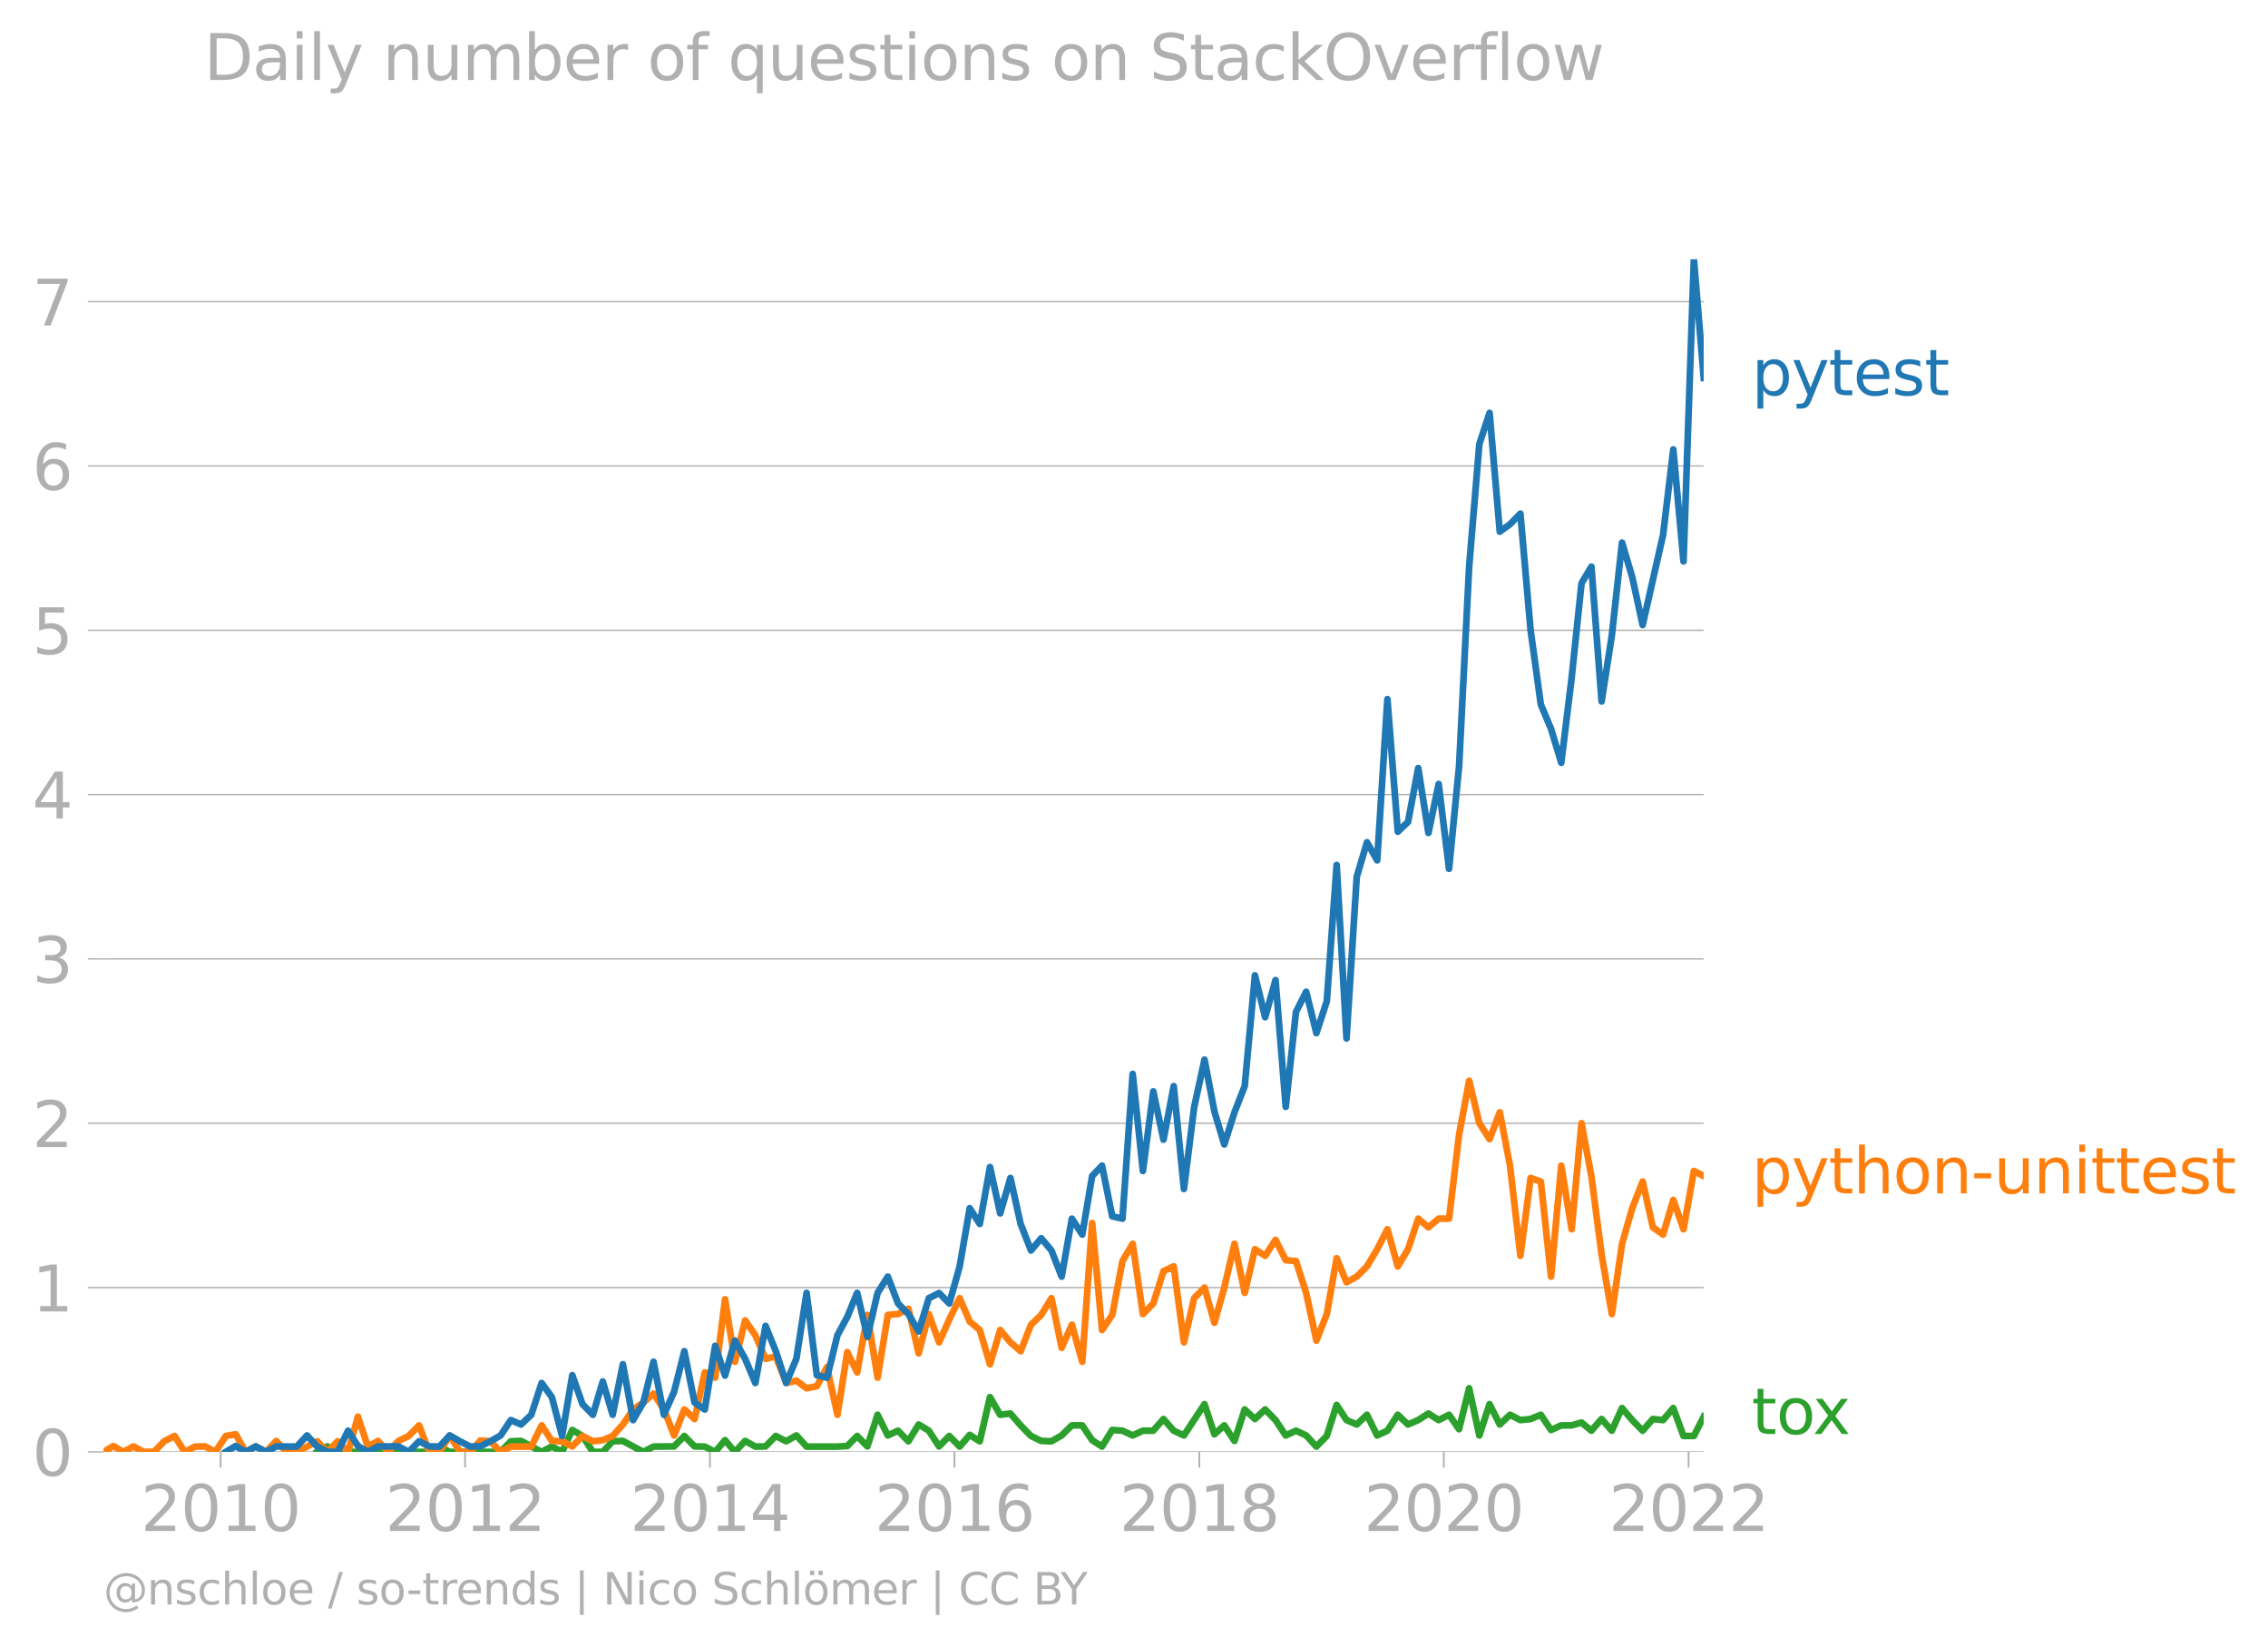 <svg xmlns:xlink="http://www.w3.org/1999/xlink" width="674.897" height="489.969" viewBox="0 0 506.173 367.477" xmlns="http://www.w3.org/2000/svg"><defs><style>*{stroke-linejoin:round;stroke-linecap:butt}</style></defs><g id="figure_1"><path d="M0 367.477h506.173V0H0v367.477z" style="fill:none" id="patch_1"/><g id="axes_1"><path d="M23.108 323.95h357.12V57.838H23.108V323.95z" style="fill:none" id="patch_2"/><g id="matplotlib.axis_1"><g id="xtick_1"><g id="line2d_1"><defs><path id="me0390c2748" d="M0 0v3.5" style="stroke:#b0b0b0;stroke-width:.4"/></defs><use xlink:href="#me0390c2748" x="49.233" y="323.95" style="fill:#b0b0b0;stroke:#b0b0b0;stroke-width:.4"/></g><g style="fill:#b0b0b0" transform="matrix(.14 0 0 -.14 31.418 341.588)" id="text_1"><defs><path id="DejaVuSans-32" d="M1228 531h2203V0H469v531q359 372 979 998 621 627 780 809 303 340 423 576 121 236 121 464 0 372-261 606-261 235-680 235-297 0-627-103-329-103-704-313v638q381 153 712 231 332 78 607 78 725 0 1156-363 431-362 431-968 0-288-108-546-107-257-392-607-78-91-497-524-418-433-1181-1211z" transform="scale(.016)"/><path id="DejaVuSans-30" d="M2034 4250q-487 0-733-480-245-479-245-1442 0-959 245-1439 246-480 733-480 491 0 736 480 246 480 246 1439 0 963-246 1442-245 480-736 480zm0 500q785 0 1199-621 414-620 414-1801 0-1178-414-1799Q2819-91 2034-91q-784 0-1198 620-414 621-414 1799 0 1181 414 1801 414 621 1198 621z" transform="scale(.016)"/><path id="DejaVuSans-31" d="M794 531h1031v3560L703 3866v575l1116 225h631V531h1031V0H794v531z" transform="scale(.016)"/></defs><use xlink:href="#DejaVuSans-32"/><use xlink:href="#DejaVuSans-30" x="63.623"/><use xlink:href="#DejaVuSans-31" x="127.246"/><use xlink:href="#DejaVuSans-30" x="190.869"/></g></g><g id="xtick_2"><use xlink:href="#me0390c2748" x="103.801" y="323.95" style="fill:#b0b0b0;stroke:#b0b0b0;stroke-width:.4" id="line2d_2"/><g style="fill:#b0b0b0" transform="matrix(.14 0 0 -.14 85.986 341.588)" id="text_2"><use xlink:href="#DejaVuSans-32"/><use xlink:href="#DejaVuSans-30" x="63.623"/><use xlink:href="#DejaVuSans-31" x="127.246"/><use xlink:href="#DejaVuSans-32" x="190.869"/></g></g><g id="xtick_3"><use xlink:href="#me0390c2748" x="158.443" y="323.95" style="fill:#b0b0b0;stroke:#b0b0b0;stroke-width:.4" id="line2d_3"/><g style="fill:#b0b0b0" transform="matrix(.14 0 0 -.14 140.628 341.588)" id="text_3"><defs><path id="DejaVuSans-34" d="M2419 4116 825 1625h1594v2491zm-166 550h794V1625h666v-525h-666V0h-628v1100H313v609l1940 2957z" transform="scale(.016)"/></defs><use xlink:href="#DejaVuSans-32"/><use xlink:href="#DejaVuSans-30" x="63.623"/><use xlink:href="#DejaVuSans-31" x="127.246"/><use xlink:href="#DejaVuSans-34" x="190.869"/></g></g><g id="xtick_4"><use xlink:href="#me0390c2748" x="213.011" y="323.95" style="fill:#b0b0b0;stroke:#b0b0b0;stroke-width:.4" id="line2d_4"/><g style="fill:#b0b0b0" transform="matrix(.14 0 0 -.14 195.196 341.588)" id="text_4"><defs><path id="DejaVuSans-36" d="M2113 2584q-425 0-674-291-248-290-248-796 0-503 248-796 249-292 674-292t673 292q248 293 248 796 0 506-248 796-248 291-673 291zm1253 1979v-575q-238 112-480 171-242 60-480 60-625 0-955-422-329-422-376-1275 184 272 462 417 279 145 613 145 703 0 1111-427 408-426 408-1160 0-719-425-1154Q2819-91 2113-91q-810 0-1238 620-428 621-428 1799 0 1106 525 1764t1409 658q238 0 480-47t505-140z" transform="scale(.016)"/></defs><use xlink:href="#DejaVuSans-32"/><use xlink:href="#DejaVuSans-30" x="63.623"/><use xlink:href="#DejaVuSans-31" x="127.246"/><use xlink:href="#DejaVuSans-36" x="190.869"/></g></g><g id="xtick_5"><use xlink:href="#me0390c2748" x="267.653" y="323.95" style="fill:#b0b0b0;stroke:#b0b0b0;stroke-width:.4" id="line2d_5"/><g style="fill:#b0b0b0" transform="matrix(.14 0 0 -.14 249.838 341.588)" id="text_5"><defs><path id="DejaVuSans-38" d="M2034 2216q-450 0-708-241-257-241-257-662 0-422 257-663 258-241 708-241t709 242q260 243 260 662 0 421-258 662-257 241-711 241zm-631 268q-406 100-633 378-226 279-226 679 0 559 398 884 399 325 1092 325 697 0 1094-325t397-884q0-400-227-679-226-278-629-378 456-106 710-416 255-309 255-755 0-679-414-1042Q2806-91 2034-91q-771 0-1186 362-414 363-414 1042 0 446 256 755 257 310 713 416zm-231 997q0-362 226-565 227-203 636-203 407 0 636 203 230 203 230 565 0 363-230 566-229 203-636 203-409 0-636-203-226-203-226-566z" transform="scale(.016)"/></defs><use xlink:href="#DejaVuSans-32"/><use xlink:href="#DejaVuSans-30" x="63.623"/><use xlink:href="#DejaVuSans-31" x="127.246"/><use xlink:href="#DejaVuSans-38" x="190.869"/></g></g><g id="xtick_6"><use xlink:href="#me0390c2748" x="322.221" y="323.95" style="fill:#b0b0b0;stroke:#b0b0b0;stroke-width:.4" id="line2d_6"/><g style="fill:#b0b0b0" transform="matrix(.14 0 0 -.14 304.406 341.588)" id="text_6"><use xlink:href="#DejaVuSans-32"/><use xlink:href="#DejaVuSans-30" x="63.623"/><use xlink:href="#DejaVuSans-32" x="127.246"/><use xlink:href="#DejaVuSans-30" x="190.869"/></g></g><g id="xtick_7"><use xlink:href="#me0390c2748" x="376.864" y="323.95" style="fill:#b0b0b0;stroke:#b0b0b0;stroke-width:.4" id="line2d_7"/><g style="fill:#b0b0b0" transform="matrix(.14 0 0 -.14 359.049 341.588)" id="text_7"><use xlink:href="#DejaVuSans-32"/><use xlink:href="#DejaVuSans-30" x="63.623"/><use xlink:href="#DejaVuSans-32" x="127.246"/><use xlink:href="#DejaVuSans-32" x="190.869"/></g></g></g><g id="matplotlib.axis_2"><g id="ytick_1"><path d="M23.108 323.95h357.12" clip-path="url(#p24a6ce2df0)" style="fill:none;stroke:#b0b0b0;stroke-width:.3;stroke-linecap:square" id="line2d_8"/><g id="line2d_9"><defs><path id="m17e902b3f2" d="M0 0h-3.5" style="stroke:#b0b0b0;stroke-width:.3"/></defs><use xlink:href="#m17e902b3f2" x="23.108" y="323.95" style="fill:#b0b0b0;stroke:#b0b0b0;stroke-width:.3"/></g><use xlink:href="#DejaVuSans-30" style="fill:#b0b0b0" transform="matrix(.14 0 0 -.14 7.2 329.269)" id="text_8"/></g><g id="ytick_2"><path d="M23.108 287.285h357.12" clip-path="url(#p24a6ce2df0)" style="fill:none;stroke:#b0b0b0;stroke-width:.3;stroke-linecap:square" id="line2d_10"/><use xlink:href="#m17e902b3f2" x="23.108" y="287.285" style="fill:#b0b0b0;stroke:#b0b0b0;stroke-width:.3" id="line2d_11"/><use xlink:href="#DejaVuSans-31" style="fill:#b0b0b0" transform="matrix(.14 0 0 -.14 7.2 292.604)" id="text_9"/></g><g id="ytick_3"><path d="M23.108 250.621h357.12" clip-path="url(#p24a6ce2df0)" style="fill:none;stroke:#b0b0b0;stroke-width:.3;stroke-linecap:square" id="line2d_12"/><use xlink:href="#m17e902b3f2" x="23.108" y="250.621" style="fill:#b0b0b0;stroke:#b0b0b0;stroke-width:.3" id="line2d_13"/><use xlink:href="#DejaVuSans-32" style="fill:#b0b0b0" transform="matrix(.14 0 0 -.14 7.2 255.94)" id="text_10"/></g><g id="ytick_4"><path d="M23.108 213.957h357.12" clip-path="url(#p24a6ce2df0)" style="fill:none;stroke:#b0b0b0;stroke-width:.3;stroke-linecap:square" id="line2d_14"/><use xlink:href="#m17e902b3f2" x="23.108" y="213.957" style="fill:#b0b0b0;stroke:#b0b0b0;stroke-width:.3" id="line2d_15"/><g style="fill:#b0b0b0" transform="matrix(.14 0 0 -.14 7.2 219.276)" id="text_11"><defs><path id="DejaVuSans-33" d="M2597 2516q453-97 707-404 255-306 255-756 0-690-475-1069Q2609-91 1734-91q-293 0-604 58T488 141v609q262-153 574-231 313-78 654-78 593 0 904 234t311 681q0 413-289 645-289 233-804 233h-544v519h569q465 0 712 186t247 536q0 359-255 551-254 193-729 193-260 0-557-57-297-56-653-174v562q360 100 674 150t592 50q719 0 1137-327 419-326 419-882 0-388-222-655t-631-370z" transform="scale(.016)"/></defs><use xlink:href="#DejaVuSans-33"/></g></g><g id="ytick_5"><path d="M23.108 177.293h357.12" clip-path="url(#p24a6ce2df0)" style="fill:none;stroke:#b0b0b0;stroke-width:.3;stroke-linecap:square" id="line2d_16"/><use xlink:href="#m17e902b3f2" x="23.108" y="177.293" style="fill:#b0b0b0;stroke:#b0b0b0;stroke-width:.3" id="line2d_17"/><use xlink:href="#DejaVuSans-34" style="fill:#b0b0b0" transform="matrix(.14 0 0 -.14 7.2 182.611)" id="text_12"/></g><g id="ytick_6"><path d="M23.108 140.628h357.12" clip-path="url(#p24a6ce2df0)" style="fill:none;stroke:#b0b0b0;stroke-width:.3;stroke-linecap:square" id="line2d_18"/><use xlink:href="#m17e902b3f2" x="23.108" y="140.628" style="fill:#b0b0b0;stroke:#b0b0b0;stroke-width:.3" id="line2d_19"/><g style="fill:#b0b0b0" transform="matrix(.14 0 0 -.14 7.2 145.947)" id="text_13"><defs><path id="DejaVuSans-35" d="M691 4666h2478v-532H1269V2991q137 47 274 70 138 23 276 23 781 0 1237-428 457-428 457-1159 0-753-469-1171Q2575-91 1722-91q-294 0-599 50Q819 9 494 109v635q281-153 581-228t634-75q541 0 856 284 316 284 316 772 0 487-316 771-315 285-856 285-253 0-505-56-251-56-513-175v2344z" transform="scale(.016)"/></defs><use xlink:href="#DejaVuSans-35"/></g></g><g id="ytick_7"><path d="M23.108 103.964h357.12" clip-path="url(#p24a6ce2df0)" style="fill:none;stroke:#b0b0b0;stroke-width:.3;stroke-linecap:square" id="line2d_20"/><use xlink:href="#m17e902b3f2" x="23.108" y="103.964" style="fill:#b0b0b0;stroke:#b0b0b0;stroke-width:.3" id="line2d_21"/><use xlink:href="#DejaVuSans-36" style="fill:#b0b0b0" transform="matrix(.14 0 0 -.14 7.2 109.283)" id="text_14"/></g><g id="ytick_8"><path d="M23.108 67.3h357.12" clip-path="url(#p24a6ce2df0)" style="fill:none;stroke:#b0b0b0;stroke-width:.3;stroke-linecap:square" id="line2d_22"/><use xlink:href="#m17e902b3f2" x="23.108" y="67.3" style="fill:#b0b0b0;stroke:#b0b0b0;stroke-width:.3" id="line2d_23"/><g style="fill:#b0b0b0" transform="matrix(.14 0 0 -.14 7.2 72.618)" id="text_15"><defs><path id="DejaVuSans-37" d="M525 4666h3000v-269L1831 0h-659l1594 4134H525v532z" transform="scale(.016)"/></defs><use xlink:href="#DejaVuSans-37"/></g></g></g><path d="m70.798 323.95 2.28-1.222 2.28 1.222h20.444l2.28-1.183 2.28 1.183h11.362l2.28-2.366 2.28-.078 4.597 2.444 2.28-1.222 2.28 1.222 2.28-4.889 2.28 1.34 2.317 3.549h2.205l2.205-2.366 2.28-.078 4.56 2.444 2.28-1.183 4.597-.04 2.28-2.325 2.28 2.326 2.28.04 2.317 1.182 2.205-2.62 2.205 2.62 2.28-2.444 2.28 1.261 2.28-.04 2.28-2.325 2.317 1.182 2.28-1.3 2.28 2.483h6.877l2.205-.127 2.205-2.238 2.28 2.326 2.28-7.057 2.28 4.612 2.28-1.064 2.317 2.365 2.28-3.745 2.28 1.38 2.28 3.509 2.28-2.326 2.317 2.365 2.242-2.61 2.243 1.427 2.28-9.856 2.28 3.943 2.28-.276 2.28 2.641 2.316 2.366 2.28 1.104 2.28.078 2.28-1.3 2.28-2.248h2.317l2.205 3.295 2.205 1.436 2.28-3.706 2.28.158 2.28 1.064 2.28-1.064h2.317l2.28-2.602 2.28 2.602 2.28 1.064 4.597-6.978 2.205 6.716 2.205-1.985 2.28 3.47 2.28-7.018 2.28 2.129 2.28-2.129 2.317 2.365 2.28 3.43 2.28-1.064 2.28 1.064 2.28 2.484 2.317-2.365 2.205-6.928 2.205 3.38 2.28.985 2.28-2.168 2.28 4.612 2.28-1.064 2.317-3.548 2.28 2.168 2.28-.986 2.28-1.458 2.28 1.458 2.317-1.182 2.242 3.222 2.243-9.136 2.28 10.526 2.28-6.978 2.28 4.534 2.28-2.168 2.317 1.182 2.28-.236 2.28-.946 2.28 3.39 2.28-1.025h2.316l2.206-.633 2.205 1.816 2.28-2.602 2.28 2.602 2.28-5.046 2.28 2.68 2.317 2.366 2.28-2.602 2.28.236 2.28-2.68 2.28 6.229h2.316l2.206-4.309h0" clip-path="url(#p24a6ce2df0)" style="fill:none;stroke:#2ca02c;stroke-width:1.5;stroke-linecap:square" id="line2d_24"/><path d="m23.108 323.95 2.205-1.31 2.205 1.31 2.28-1.222 2.28 1.222h2.28l2.28-2.366 2.317-1.182 2.28 3.548 2.28-1.183 2.28-.04 2.28 1.223 2.316-3.548 2.206-.38 2.205 3.928 2.28-1.222 2.28 1.222 2.28-2.444 2.28 2.444h2.316l4.56-2.366 2.28 2.366 2.28-2.366 2.317 2.366 2.205-7.857 2.206 6.674 2.28-1.261 2.28 2.444 2.28-2.444 2.28-1.104 2.316-2.366 2.28 5.914h2.28l2.28-3.667 2.28 3.667h2.317l2.243-2.529 2.242.163 2.28 2.366 2.28-1.183h4.56l2.317-4.73 2.28 3.469 2.28.078 2.28 1.144 2.28-2.326 2.317 1.182 2.205-.253 2.205-.93 2.28-2.562 2.28-3.35 2.28-1.538 2.28-2.011 2.317 3.548 2.28 5.795 2.28-5.795 2.28 2.129 2.28-10.408 2.317 1.183 2.205-17.488 2.205 13.94 2.28-9.226 2.28 3.312 2.28 5.243 2.28-.512 2.317 5.913 2.28-.512 2.28 1.695 2.28-.473 2.28-4.258 2.317 10.645 2.205-13.982 2.205 4.52 2.28-12.813 2.28 13.996 2.28-13.996 2.28-.197 2.317-1.183 2.28 9.935 2.28-8.752 2.28 6.308 2.28-5.125 2.317-4.731 2.242 5.22 2.243 1.876 2.28 7.649 2.28-7.649 2.28 2.76 2.28 1.971 2.316-5.913 2.28-2.169 2.28-3.745 2.28 11.078 2.28-5.164 2.317 8.279 2.205-30.962 2.205 23.865 2.28-3.35 2.28-12.025 2.28-3.864 2.28 15.691 2.317-2.365 2.28-7.215 2.28-1.064 2.28 16.952 2.28-9.856 2.317-2.366 2.205 7.857 2.205-7.857 2.28-9.777 2.28 10.96 2.28-9.738 2.28 1.46 2.317-3.549 2.28 4.534 2.28.197 2.28 7.136 2.28 10.605 2.317-5.914 2.205-12.46 2.205 5.364 2.28-1.262 2.28-2.286 2.28-3.825 2.28-4.454 2.317 8.279 2.28-3.825 2.28-6.82 2.28 1.932 2.28-1.932h2.317l2.242-18.76 2.243-11.99 2.28 9.461 2.28 3.548 2.28-5.992 2.28 11.906 2.317 20.106 2.28-17.346 2.28.788 2.28 21.21 2.28-24.758 2.316 14.193 2.206-23.655 2.205 11.827 2.28 17.505 2.28 13.246 2.28-15.69 2.28-7.964 2.317-5.914 2.28 10.21 2.28 1.617 2.28-7.727 2.28 6.545 2.316-13.01 2.206 1.14h0" clip-path="url(#p24a6ce2df0)" style="fill:none;stroke:#ff7f0e;stroke-width:1.5;stroke-linecap:square" id="line2d_25"/><path d="m50.391 323.95 2.206-1.31 2.205 1.31 2.28-1.222 2.28 1.222 2.28-1.222 4.596.04 2.28-2.485 2.28 2.484 2.28 1.183h2.28l2.317-4.731 2.205 3.421 2.206 1.31 2.28-1.222h4.56l2.28 1.222 2.316-2.366 2.28 1.144 2.28.04 2.28-2.485 2.28 1.301 2.317 1.183 2.243-.081 2.242-1.102 2.28-1.3 2.28-3.43 2.28.985 2.28-2.168 2.317-7.097 2.28 3.154 2.28 8.674 2.28-13.562 2.28 6.465 2.317 2.366 2.205-7.434 2.205 7.434 2.28-11.275 2.28 12.457 2.28-3.902 2.28-9.107 2.317 11.827 2.28-5.165 2.28-9.028 2.28 11.473 2.28 1.537 2.317-14.193 2.205 6.632 2.205-7.814 2.28 4.06 2.28 5.401 2.28-12.733 2.28 5.637 2.317 7.096 2.28-5.4 2.28-14.706 2.28 18.372 2.28.552 2.317-9.462 2.205-4.097 2.205-5.365 2.28 9.817 2.28-9.817 2.28-3.627 2.28 5.993 2.317 2.365 2.28 3.864 2.28-7.412 2.28-1.143 2.28 2.326 2.317-8.28 2.242-12.969 2.243 3.508 2.28-12.695 2.28 10.33 2.28-7.885 2.28 10.25 2.316 5.913 2.28-2.72 2.28 2.72 2.28 5.835 2.28-12.93 2.317 3.547 2.205-13.052 2.205-2.323 2.28 11.315 2.28.512 2.28-32.288 2.28 21.644 2.317-17.741 2.28 10.763 2.28-11.946 2.28 22.945 2.28-18.214 2.317-10.644 2.205 11.573 2.205 7.35 2.28-7.175 2.28-5.835 2.28-24.719 2.28 9.344 2.317-8.28 2.28 28.268 2.28-21.17 2.28-4.495 2.28 9.225 2.317-7.096 2.205-30.413 2.205 38.692 2.28-36.073 2.28-7.688 2.28 4.021 2.28-35.954 2.317 29.568 2.28-2.169 2.28-12.024 2.28 14.469 2.28-10.92 2.317 18.923 2.242-22.88 2.243-44.535 2.28-27.36 2.28-6.94 2.28 26.494 2.28-1.656 2.317-2.366 2.28 26.02 2.28 16.558 2.28 5.44 2.28 7.57 2.316-18.923 2.206-21.12 2.205-3.717 2.28 30.08 2.28-14.705 2.28-20.737 2.28 7.727 2.317 10.644 4.56-20.106 2.28-19.042 2.28 24.956 2.316-67.415 2.206 26.484h0" clip-path="url(#p24a6ce2df0)" style="fill:none;stroke:#1f77b4;stroke-width:1.5;stroke-linecap:square" id="line2d_26"/><g style="fill:#1f77b4" transform="matrix(.14 0 0 -.14 390.941 88.185)" id="text_16"><defs><path id="DejaVuSans-70" d="M1159 525v-1856H581v4831h578v-531q182 312 458 463 277 152 661 152 638 0 1036-506 399-506 399-1331T3314 415Q2916-91 2278-91q-384 0-661 152-276 152-458 464zm1957 1222q0 634-261 995t-717 361q-457 0-718-361t-261-995q0-634 261-995t718-361q456 0 717 361t261 995z" transform="scale(.016)"/><path id="DejaVuSans-79" d="M2059-325q-243-625-475-815-231-191-618-191H506v481h338q237 0 368 113 132 112 291 531l103 262L191 3500h609L1894 763l1094 2737h609L2059-325z" transform="scale(.016)"/><path id="DejaVuSans-74" d="M1172 4494v-994h1184v-447H1172V1153q0-428 117-550t477-122h590V0h-590q-666 0-919 248-253 249-253 905v1900H172v447h422v994h578z" transform="scale(.016)"/><path id="DejaVuSans-65" d="M3597 1894v-281H953q38-594 358-905t892-311q331 0 642 81t618 244V178Q3153 47 2828-22t-659-69q-838 0-1327 487-489 488-489 1320 0 859 464 1363 464 505 1252 505 706 0 1117-455 411-454 411-1235zm-575 169q-6 471-264 752-258 282-683 282-481 0-770-272t-333-766l2050 4z" transform="scale(.016)"/><path id="DejaVuSans-73" d="M2834 3397v-544q-243 125-506 187-262 63-544 63-428 0-642-131t-214-394q0-200 153-314t616-217l197-44q612-131 870-370t258-667q0-488-386-773Q2250-91 1575-91q-281 0-586 55T347 128v594q319-166 628-249 309-82 613-82 406 0 624 139 219 139 219 392 0 234-158 359-157 125-692 241l-200 47q-534 112-772 345-237 233-237 639 0 494 350 762 350 269 994 269 318 0 599-47 282-46 519-140z" transform="scale(.016)"/></defs><use xlink:href="#DejaVuSans-70"/><use xlink:href="#DejaVuSans-79" x="63.477"/><use xlink:href="#DejaVuSans-74" x="122.656"/><use xlink:href="#DejaVuSans-65" x="161.865"/><use xlink:href="#DejaVuSans-73" x="223.389"/><use xlink:href="#DejaVuSans-74" x="275.488"/></g><g style="fill:#ff7f0e" transform="matrix(.14 0 0 -.14 390.941 266.27)" id="text_17"><defs><path id="DejaVuSans-68" d="M3513 2113V0h-575v2094q0 497-194 743-194 247-581 247-466 0-735-297-269-296-269-809V0H581v4863h578V2956q207 316 486 472 280 156 646 156 603 0 912-373 310-373 310-1098z" transform="scale(.016)"/><path id="DejaVuSans-6f" d="M1959 3097q-462 0-731-361t-269-989q0-628 267-989 268-361 733-361 460 0 728 362 269 363 269 988 0 622-269 986-268 364-728 364zm0 487q750 0 1178-488 429-487 429-1349 0-859-429-1349Q2709-91 1959-91q-753 0-1180 489-426 490-426 1349 0 862 426 1349 427 488 1180 488z" transform="scale(.016)"/><path id="DejaVuSans-6e" d="M3513 2113V0h-575v2094q0 497-194 743-194 247-581 247-466 0-735-297-269-296-269-809V0H581v3500h578v-544q207 316 486 472 280 156 646 156 603 0 912-373 310-373 310-1098z" transform="scale(.016)"/><path id="DejaVuSans-2d" d="M313 2009h1684v-512H313v512z" transform="scale(.016)"/><path id="DejaVuSans-75" d="M544 1381v2119h575V1403q0-497 193-746 194-248 582-248 465 0 735 297 271 297 271 810v1984h575V0h-575v538q-209-319-486-474-276-155-642-155-603 0-916 375-312 375-312 1097zm1447 2203z" transform="scale(.016)"/><path id="DejaVuSans-69" d="M603 3500h575V0H603v3500zm0 1363h575v-729H603v729z" transform="scale(.016)"/></defs><use xlink:href="#DejaVuSans-70"/><use xlink:href="#DejaVuSans-79" x="63.477"/><use xlink:href="#DejaVuSans-74" x="122.656"/><use xlink:href="#DejaVuSans-68" x="161.865"/><use xlink:href="#DejaVuSans-6f" x="225.244"/><use xlink:href="#DejaVuSans-6e" x="286.426"/><use xlink:href="#DejaVuSans-2d" x="349.805"/><use xlink:href="#DejaVuSans-75" x="385.889"/><use xlink:href="#DejaVuSans-6e" x="449.268"/><use xlink:href="#DejaVuSans-69" x="512.646"/><use xlink:href="#DejaVuSans-74" x="540.43"/><use xlink:href="#DejaVuSans-74" x="579.639"/><use xlink:href="#DejaVuSans-65" x="618.848"/><use xlink:href="#DejaVuSans-73" x="680.371"/><use xlink:href="#DejaVuSans-74" x="732.471"/></g><g style="fill:#2ca02c" transform="matrix(.14 0 0 -.14 390.941 319.956)" id="text_18"><defs><path id="DejaVuSans-78" d="M3513 3500 2247 1797 3578 0h-678L1881 1375 863 0H184l1360 1831L300 3500h678l928-1247 928 1247h679z" transform="scale(.016)"/></defs><use xlink:href="#DejaVuSans-74"/><use xlink:href="#DejaVuSans-6f" x="39.209"/><use xlink:href="#DejaVuSans-78" x="97.266"/></g><g style="fill:#b0b0b0" transform="matrix(.097 0 0 -.097 23.108 357.986)" id="text_19"><defs><path id="DejaVuSans-40" d="M2381 1678q0-447 222-702 222-254 610-254 384 0 604 256 221 256 221 700 0 438-225 695-225 258-607 258-378 0-602-256-223-256-223-697zm1703-934q-187-241-429-355t-564-114q-538 0-874 389t-336 1014q0 625 337 1015 338 391 873 391 322 0 565-117 244-117 428-354v409h447V722q457 69 714 417 258 349 258 902 0 334-99 628-98 294-298 544-325 409-792 626t-1017 217q-384 0-738-102-353-101-653-301-490-319-767-836-276-517-276-1120 0-497 179-932 180-434 521-765 328-325 759-495 431-171 922-171 403 0 792 136t714 389l281-347q-390-303-851-464t-936-161q-578 0-1091 205-512 205-912 595Q841 78 631 592q-209 514-209 1105 0 569 212 1084 213 516 607 907 403 396 931 607t1119 211q662 0 1229-272 568-271 952-771 234-307 357-666 124-359 124-744 0-822-497-1297T4084 263v481z" transform="scale(.016)"/><path id="DejaVuSans-63" d="M3122 3366v-538q-244 135-489 202t-495 67q-560 0-870-355-309-354-309-995t309-996q310-354 870-354 250 0 495 67t489 202V134Q2881 22 2623-34q-257-57-548-57-791 0-1257 497-465 497-465 1341 0 856 470 1346 471 491 1290 491 265 0 518-55 253-54 491-163z" transform="scale(.016)"/><path id="DejaVuSans-6c" d="M603 4863h575V0H603v4863z" transform="scale(.016)"/><path id="DejaVuSans-2f" d="M1625 4666h531L531-594H0l1625 5260z" transform="scale(.016)"/><path id="DejaVuSans-72" d="M2631 2963q-97 56-211 82-114 27-251 27-488 0-749-317t-261-911V0H581v3500h578v-544q182 319 472 473 291 155 707 155 59 0 131-8 72-7 159-23l3-590z" transform="scale(.016)"/><path id="DejaVuSans-64" d="M2906 2969v1894h575V0h-575v525q-181-312-458-464-276-152-664-152-634 0-1033 506-398 507-398 1332t398 1331q399 506 1033 506 388 0 664-152 277-151 458-463zM947 1747q0-634 261-995t717-361q456 0 718 361 263 361 263 995t-263 995q-262 361-718 361t-717-361q-261-361-261-995z" transform="scale(.016)"/><path id="DejaVuSans-7c" d="M1344 4891v-6400H813v6400h531z" transform="scale(.016)"/><path id="DejaVuSans-4e" d="M628 4666h850L3547 763v3903h612V0h-850L1241 3903V0H628v4666z" transform="scale(.016)"/><path id="DejaVuSans-53" d="M3425 4513v-616q-359 172-678 256-319 85-616 85-515 0-795-200t-280-569q0-310 186-468 186-157 705-254l381-78q706-135 1042-474t336-907q0-679-455-1029Q2797-91 1919-91q-331 0-705 75-373 75-773 222v650q384-215 753-325 369-109 725-109 540 0 834 212 294 213 294 607 0 343-211 537t-692 291l-385 75q-706 140-1022 440-315 300-315 835 0 619 436 975t1201 356q329 0 669-60 341-59 697-177z" transform="scale(.016)"/><path id="DejaVuSans-f6" d="M1959 3097q-462 0-731-361t-269-989q0-628 267-989 268-361 733-361 460 0 728 362 269 363 269 988 0 622-269 986-268 364-728 364zm0 487q750 0 1178-488 429-487 429-1349 0-859-429-1349Q2709-91 1959-91q-753 0-1180 489-426 490-426 1349 0 862 426 1349 427 488 1180 488zm295 1266h634v-631h-634v631zm-1222 0h634v-631h-634v631z" transform="scale(.016)"/><path id="DejaVuSans-6d" d="M3328 2828q216 388 516 572t706 184q547 0 844-383 297-382 297-1088V0h-578v2094q0 503-179 746-178 244-543 244-447 0-707-297-259-296-259-809V0h-578v2094q0 506-178 748t-550 242q-441 0-701-298-259-298-259-808V0H581v3500h578v-544q197 322 472 475t653 153q382 0 649-194 267-193 395-562z" transform="scale(.016)"/><path id="DejaVuSans-43" d="M4122 4306v-665q-319 297-680 443-361 147-767 147-800 0-1225-489t-425-1414q0-922 425-1411t1225-489q406 0 767 147t680 444V359q-331-225-702-338-370-112-782-112-1060 0-1670 648-609 649-609 1771 0 1125 609 1773 610 649 1670 649 418 0 788-111 371-111 696-333z" transform="scale(.016)"/><path id="DejaVuSans-42" d="M1259 2228V519h1013q509 0 754 211 246 211 246 645 0 438-246 645-245 208-754 208H1259zm0 1919V2741h935q462 0 688 173 227 174 227 530 0 353-227 528-226 175-688 175h-935zm-631 519h1613q722 0 1112-300 391-300 391-853 0-429-200-682t-588-315q466-100 724-418 258-317 258-792 0-625-425-966Q3088 0 2303 0H628v4666z" transform="scale(.016)"/><path id="DejaVuSans-59" d="M-13 4666h679l1293-1919 1285 1919h678L2272 2222V0h-634v2222L-13 4666z" transform="scale(.016)"/></defs><use xlink:href="#DejaVuSans-40"/><use xlink:href="#DejaVuSans-6e" x="100"/><use xlink:href="#DejaVuSans-73" x="163.379"/><use xlink:href="#DejaVuSans-63" x="215.479"/><use xlink:href="#DejaVuSans-68" x="270.459"/><use xlink:href="#DejaVuSans-6c" x="333.838"/><use xlink:href="#DejaVuSans-6f" x="361.621"/><use xlink:href="#DejaVuSans-65" x="422.803"/><use xlink:href="#DejaVuSans-20" x="484.326"/><use xlink:href="#DejaVuSans-2f" x="516.113"/><use xlink:href="#DejaVuSans-20" x="549.805"/><use xlink:href="#DejaVuSans-73" x="581.592"/><use xlink:href="#DejaVuSans-6f" x="633.691"/><use xlink:href="#DejaVuSans-2d" x="696.748"/><use xlink:href="#DejaVuSans-74" x="732.832"/><use xlink:href="#DejaVuSans-72" x="772.041"/><use xlink:href="#DejaVuSans-65" x="810.904"/><use xlink:href="#DejaVuSans-6e" x="872.428"/><use xlink:href="#DejaVuSans-64" x="935.807"/><use xlink:href="#DejaVuSans-73" x="999.283"/><use xlink:href="#DejaVuSans-20" x="1051.383"/><use xlink:href="#DejaVuSans-7c" x="1083.17"/><use xlink:href="#DejaVuSans-20" x="1116.861"/><use xlink:href="#DejaVuSans-4e" x="1148.648"/><use xlink:href="#DejaVuSans-69" x="1223.453"/><use xlink:href="#DejaVuSans-63" x="1251.236"/><use xlink:href="#DejaVuSans-6f" x="1306.217"/><use xlink:href="#DejaVuSans-20" x="1367.398"/><use xlink:href="#DejaVuSans-53" x="1399.186"/><use xlink:href="#DejaVuSans-63" x="1462.662"/><use xlink:href="#DejaVuSans-68" x="1517.643"/><use xlink:href="#DejaVuSans-6c" x="1581.021"/><use xlink:href="#DejaVuSans-f6" x="1608.805"/><use xlink:href="#DejaVuSans-6d" x="1669.986"/><use xlink:href="#DejaVuSans-65" x="1767.398"/><use xlink:href="#DejaVuSans-72" x="1828.922"/><use xlink:href="#DejaVuSans-20" x="1870.035"/><use xlink:href="#DejaVuSans-7c" x="1901.822"/><use xlink:href="#DejaVuSans-20" x="1935.514"/><use xlink:href="#DejaVuSans-43" x="1967.301"/><use xlink:href="#DejaVuSans-43" x="2037.125"/><use xlink:href="#DejaVuSans-20" x="2106.949"/><use xlink:href="#DejaVuSans-42" x="2138.736"/><use xlink:href="#DejaVuSans-59" x="2201.84"/></g><g style="fill:#b0b0b0" transform="matrix(.14 0 0 -.14 45.522 17.838)" id="text_20"><defs><path id="DejaVuSans-44" d="M1259 4147V519h763q966 0 1414 437 448 438 448 1382 0 937-448 1373t-1414 436h-763zm-631 519h1297q1356 0 1990-564 635-564 635-1764 0-1207-638-1773Q3275 0 1925 0H628v4666z" transform="scale(.016)"/><path id="DejaVuSans-61" d="M2194 1759q-697 0-966-159t-269-544q0-306 202-486 202-179 548-179 479 0 768 339t289 901v128h-572zm1147 238V0h-575v531q-197-318-491-470T1556-91q-537 0-855 302-317 302-317 808 0 590 395 890 396 300 1180 300h807v57q0 397-261 614t-733 217q-300 0-585-72-284-72-546-216v532q315 122 612 182 297 61 578 61 760 0 1135-394 375-393 375-1193z" transform="scale(.016)"/><path id="DejaVuSans-62" d="M3116 1747q0 634-261 995t-717 361q-457 0-718-361t-261-995q0-634 261-995t718-361q456 0 717 361t261 995zM1159 2969q182 312 458 463 277 152 661 152 638 0 1036-506 399-506 399-1331T3314 415Q2916-91 2278-91q-384 0-661 152-276 152-458 464V0H581v4863h578V2969z" transform="scale(.016)"/><path id="DejaVuSans-66" d="M2375 4863v-479h-550q-309 0-430-125-120-125-120-450v-309h947v-447h-947V0H697v3053H147v447h550v244q0 584 272 851 272 268 862 268h544z" transform="scale(.016)"/><path id="DejaVuSans-71" d="M947 1747q0-634 261-995t717-361q456 0 718 361 263 361 263 995t-263 995q-262 361-718 361t-717-361q-261-361-261-995zM2906 525q-181-312-458-464-276-152-664-152-634 0-1033 506-398 507-398 1332t398 1331q399 506 1033 506 388 0 664-152 277-151 458-463v531h575v-4831h-575V525z" transform="scale(.016)"/><path id="DejaVuSans-6b" d="M581 4863h578V1991l1716 1509h734L1753 1863 3688 0h-750L1159 1709V0H581v4863z" transform="scale(.016)"/><path id="DejaVuSans-4f" d="M2522 4238q-688 0-1093-513-404-512-404-1397 0-881 404-1394 405-512 1093-512 687 0 1089 512 402 513 402 1394 0 885-402 1397-402 513-1089 513zm0 512q981 0 1568-658 588-658 588-1764 0-1103-588-1761Q3503-91 2522-91q-984 0-1574 656-589 657-589 1763t589 1764q590 658 1574 658z" transform="scale(.016)"/><path id="DejaVuSans-76" d="M191 3500h609L1894 563l1094 2937h609L2284 0h-781L191 3500z" transform="scale(.016)"/><path id="DejaVuSans-77" d="M269 3500h575l719-2731 715 2731h678l719-2731 716 2731h575L4050 0h-678l-753 2869L1863 0h-679L269 3500z" transform="scale(.016)"/></defs><use xlink:href="#DejaVuSans-44"/><use xlink:href="#DejaVuSans-61" x="77.002"/><use xlink:href="#DejaVuSans-69" x="138.281"/><use xlink:href="#DejaVuSans-6c" x="166.064"/><use xlink:href="#DejaVuSans-79" x="193.848"/><use xlink:href="#DejaVuSans-20" x="253.027"/><use xlink:href="#DejaVuSans-6e" x="284.814"/><use xlink:href="#DejaVuSans-75" x="348.193"/><use xlink:href="#DejaVuSans-6d" x="411.572"/><use xlink:href="#DejaVuSans-62" x="508.984"/><use xlink:href="#DejaVuSans-65" x="572.461"/><use xlink:href="#DejaVuSans-72" x="633.984"/><use xlink:href="#DejaVuSans-20" x="675.098"/><use xlink:href="#DejaVuSans-6f" x="706.885"/><use xlink:href="#DejaVuSans-66" x="768.066"/><use xlink:href="#DejaVuSans-20" x="803.271"/><use xlink:href="#DejaVuSans-71" x="835.059"/><use xlink:href="#DejaVuSans-75" x="898.535"/><use xlink:href="#DejaVuSans-65" x="961.914"/><use xlink:href="#DejaVuSans-73" x="1023.438"/><use xlink:href="#DejaVuSans-74" x="1075.537"/><use xlink:href="#DejaVuSans-69" x="1114.746"/><use xlink:href="#DejaVuSans-6f" x="1142.529"/><use xlink:href="#DejaVuSans-6e" x="1203.711"/><use xlink:href="#DejaVuSans-73" x="1267.09"/><use xlink:href="#DejaVuSans-20" x="1319.189"/><use xlink:href="#DejaVuSans-6f" x="1350.977"/><use xlink:href="#DejaVuSans-6e" x="1412.158"/><use xlink:href="#DejaVuSans-20" x="1475.537"/><use xlink:href="#DejaVuSans-53" x="1507.324"/><use xlink:href="#DejaVuSans-74" x="1570.801"/><use xlink:href="#DejaVuSans-61" x="1610.01"/><use xlink:href="#DejaVuSans-63" x="1671.289"/><use xlink:href="#DejaVuSans-6b" x="1726.27"/><use xlink:href="#DejaVuSans-4f" x="1784.18"/><use xlink:href="#DejaVuSans-76" x="1862.891"/><use xlink:href="#DejaVuSans-65" x="1922.07"/><use xlink:href="#DejaVuSans-72" x="1983.594"/><use xlink:href="#DejaVuSans-66" x="2024.707"/><use xlink:href="#DejaVuSans-6c" x="2059.912"/><use xlink:href="#DejaVuSans-6f" x="2087.695"/><use xlink:href="#DejaVuSans-77" x="2148.877"/></g></g></g><defs><clipPath id="p24a6ce2df0"><path d="M23.108 57.838h357.12V323.95H23.108z"/></clipPath></defs></svg>